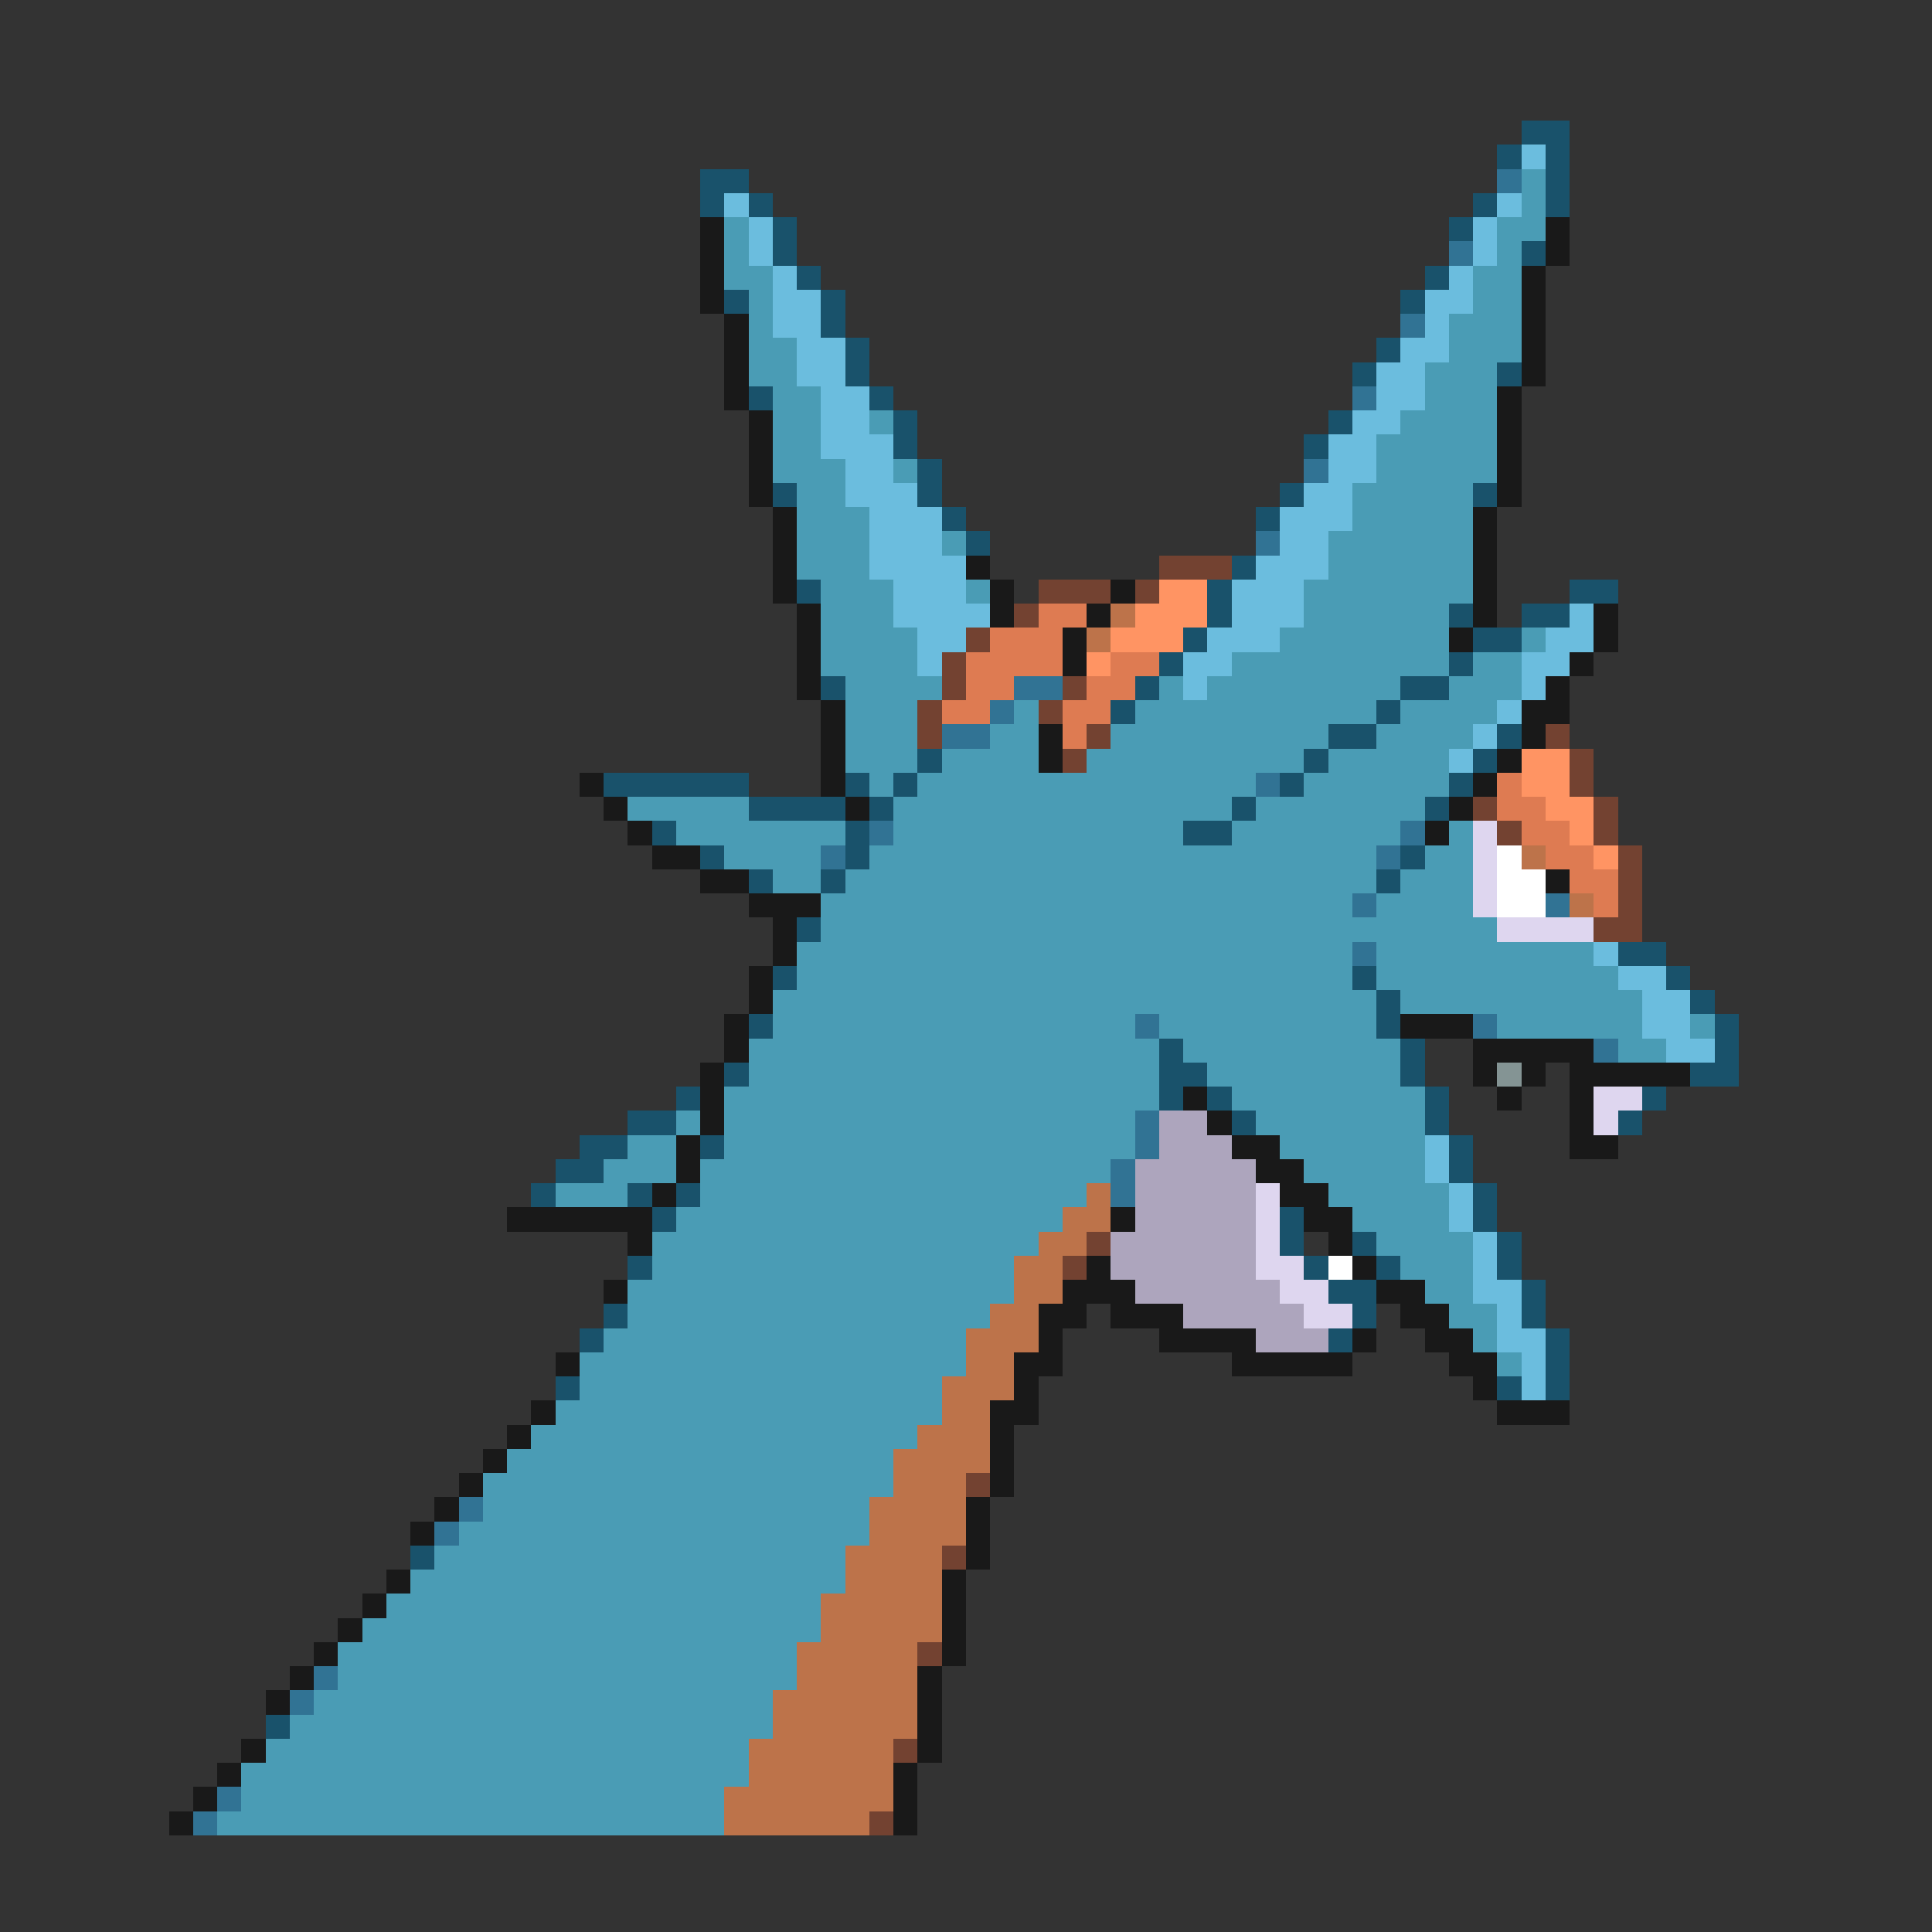 <svg xmlns="http://www.w3.org/2000/svg" viewBox="0 -0.5 80 80" shape-rendering="crispEdges">
<rect x="0" y="-0.5" width="80" height="80" fill="#333333" stroke="none"/>
<path stroke="#19526b" d="M63 5h2M62 6h1M64 6h1M29 7h2M64 7h1M29 8h1M31 8h1M61 8h1M64 8h1M32 9h1M60 9h1M32 10h1M63 10h1M33 11h1M59 11h1M30 12h1M34 12h1M58 12h1M34 13h1M35 14h1M57 14h1M35 15h1M56 15h1M62 15h1M31 16h1M36 16h1M37 17h1M55 17h1M37 18h1M54 18h1M38 19h1M32 20h1M38 20h1M53 20h1M61 20h1M39 21h1M52 21h1M40 22h1M51 23h1M33 24h1M50 24h1M65 24h2M50 25h1M60 25h1M63 25h2M49 26h1M61 26h2M48 27h1M60 27h1M34 28h1M47 28h1M58 28h2M46 29h1M57 29h1M55 30h2M62 30h1M38 31h1M54 31h1M61 31h1M25 32h6M35 32h1M37 32h1M53 32h1M60 32h1M31 33h4M36 33h1M51 33h1M59 33h1M27 34h1M35 34h1M49 34h2M29 35h1M35 35h1M58 35h1M31 36h1M34 36h1M57 36h1M33 38h1M67 39h2M32 40h1M56 40h1M69 40h1M57 41h1M70 41h1M31 42h1M57 42h1M71 42h1M48 43h1M58 43h1M71 43h1M30 44h1M48 44h2M58 44h1M70 44h2M28 45h1M48 45h1M50 45h1M59 45h1M68 45h1M26 46h2M51 46h1M59 46h1M67 46h1M24 47h2M29 47h1M60 47h1M23 48h2M60 48h1M22 49h1M26 49h1M28 49h1M61 49h1M27 50h1M53 50h1M61 50h1M53 51h1M56 51h1M62 51h1M26 52h1M54 52h1M57 52h1M62 52h1M55 53h2M63 53h1M25 54h1M56 54h1M63 54h1M24 55h1M55 55h1M64 55h1M64 56h1M23 57h1M62 57h1M64 57h1M17 64h1M11 71h1" />
<path stroke="#6bbdde" d="M63 6h1M30 8h1M62 8h1M31 9h1M61 9h1M31 10h1M61 10h1M32 11h1M60 11h1M32 12h2M59 12h2M32 13h2M59 13h1M33 14h2M58 14h2M33 15h2M57 15h2M34 16h2M57 16h2M34 17h2M56 17h2M34 18h3M55 18h2M35 19h2M55 19h2M35 20h3M54 20h2M36 21h3M53 21h3M36 22h3M53 22h2M36 23h4M52 23h3M37 24h3M51 24h3M37 25h4M51 25h3M65 25h1M38 26h2M50 26h3M64 26h2M38 27h1M49 27h2M63 27h2M49 28h1M63 28h1M62 29h1M61 30h1M60 31h1M66 39h1M67 40h2M68 41h2M68 42h2M69 43h2M59 47h1M59 48h1M60 49h1M60 50h1M61 51h1M61 52h1M61 53h2M62 54h1M62 55h2M63 56h1M63 57h1" />
<path stroke="#317394" d="M62 7h1M60 10h1M58 13h1M56 16h1M54 19h1M52 22h1M42 28h2M41 29h1M39 30h2M52 32h1M36 34h1M58 34h1M34 35h1M57 35h1M56 37h1M64 37h1M56 39h1M47 42h1M61 42h1M66 43h1M47 46h1M47 47h1M46 48h1M46 49h1M19 62h1M18 63h1M13 69h1M12 70h1M9 74h1M8 75h1" />
<path stroke="#4a9cb5" d="M63 7h1M63 8h1M30 9h1M62 9h2M30 10h1M62 10h1M30 11h2M61 11h2M31 12h1M61 12h2M31 13h1M60 13h3M31 14h2M60 14h3M31 15h2M59 15h3M32 16h2M59 16h3M32 17h2M36 17h1M58 17h4M32 18h2M57 18h5M32 19h3M37 19h1M57 19h5M33 20h2M56 20h5M33 21h3M56 21h5M33 22h3M39 22h1M55 22h6M33 23h3M55 23h6M34 24h3M40 24h1M54 24h7M34 25h3M54 25h6M34 26h4M53 26h7M63 26h1M34 27h4M51 27h9M61 27h2M35 28h4M48 28h1M50 28h8M60 28h3M35 29h3M42 29h1M47 29h10M58 29h4M35 30h3M41 30h2M46 30h9M57 30h4M35 31h3M39 31h4M45 31h9M55 31h5M36 32h1M38 32h14M54 32h6M26 33h5M37 33h14M52 33h7M28 34h7M37 34h12M51 34h7M60 34h1M30 35h4M36 35h21M59 35h2M32 36h2M35 36h22M58 36h3M34 37h22M57 37h4M34 38h28M33 39h23M57 39h9M33 40h23M57 40h10M32 41h25M58 41h10M32 42h15M48 42h9M62 42h6M70 42h1M31 43h17M49 43h9M67 43h2M31 44h17M50 44h8M30 45h18M51 45h8M28 46h1M30 46h17M52 46h7M26 47h2M30 47h17M53 47h6M25 48h3M29 48h17M54 48h5M23 49h3M29 49h16M55 49h5M28 50h16M56 50h4M27 51h16M57 51h4M27 52h15M58 52h3M26 53h16M59 53h2M26 54h15M60 54h2M25 55h15M61 55h1M24 56h16M62 56h1M24 57h15M23 58h16M22 59h16M21 60h16M20 61h17M20 62h16M19 63h17M18 64h17M17 65h18M16 66h18M15 67h19M14 68h19M14 69h19M13 70h19M12 71h20M11 72h20M10 73h21M10 74h20M9 75h21" />
<path stroke="#191919" d="M29 9h1M64 9h1M29 10h1M64 10h1M29 11h1M63 11h1M29 12h1M63 12h1M30 13h1M63 13h1M30 14h1M63 14h1M30 15h1M63 15h1M30 16h1M62 16h1M31 17h1M62 17h1M31 18h1M62 18h1M31 19h1M62 19h1M31 20h1M62 20h1M32 21h1M61 21h1M32 22h1M61 22h1M32 23h1M40 23h1M61 23h1M32 24h1M41 24h1M46 24h1M61 24h1M33 25h1M41 25h1M45 25h1M61 25h1M66 25h1M33 26h1M44 26h1M60 26h1M66 26h1M33 27h1M44 27h1M65 27h1M33 28h1M64 28h1M34 29h1M63 29h2M34 30h1M43 30h1M63 30h1M34 31h1M43 31h1M62 31h1M24 32h1M34 32h1M61 32h1M25 33h1M35 33h1M60 33h1M26 34h1M59 34h1M27 35h2M29 36h2M64 36h1M31 37h3M32 38h1M32 39h1M31 40h1M31 41h1M30 42h1M58 42h3M30 43h1M61 43h5M29 44h1M61 44h1M63 44h1M65 44h5M29 45h1M49 45h1M62 45h1M65 45h1M29 46h1M50 46h1M65 46h1M28 47h1M51 47h2M65 47h2M28 48h1M52 48h2M27 49h1M53 49h2M21 50h6M46 50h1M54 50h2M26 51h1M55 51h1M45 52h1M56 52h1M25 53h1M44 53h3M57 53h2M43 54h2M46 54h3M58 54h2M43 55h1M48 55h4M56 55h1M59 55h2M23 56h1M42 56h2M51 56h5M60 56h2M42 57h1M61 57h1M22 58h1M41 58h2M62 58h3M21 59h1M41 59h1M20 60h1M41 60h1M19 61h1M41 61h1M18 62h1M40 62h1M17 63h1M40 63h1M40 64h1M16 65h1M39 65h1M15 66h1M39 66h1M14 67h1M39 67h1M13 68h1M39 68h1M12 69h1M38 69h1M11 70h1M38 70h1M38 71h1M10 72h1M38 72h1M9 73h1M37 73h1M8 74h1M37 74h1M7 75h1M37 75h1" />
<path stroke="#734231" d="M48 23h3M43 24h3M47 24h1M42 25h1M40 26h1M39 27h1M39 28h1M44 28h1M38 29h1M43 29h1M38 30h1M45 30h1M64 30h1M44 31h1M65 31h1M65 32h1M61 33h1M66 33h1M62 34h1M66 34h1M67 35h1M67 36h1M67 37h1M66 38h2M45 51h1M44 52h1M40 61h1M39 64h1M38 68h1M37 72h1M36 75h1" />
<path stroke="#ff9463" d="M48 24h2M47 25h3M46 26h3M45 27h1M63 31h2M63 32h2M64 33h2M65 34h1M66 35h1" />
<path stroke="#de7b52" d="M43 25h2M41 26h3M40 27h4M46 27h2M40 28h2M45 28h2M39 29h2M44 29h2M44 30h1M62 32h1M62 33h2M63 34h2M64 35h2M65 36h2M66 37h1" />
<path stroke="#bd734a" d="M46 25h1M45 26h1M63 35h1M65 37h1M45 49h1M44 50h2M43 51h2M42 52h2M42 53h2M41 54h2M40 55h3M40 56h2M39 57h3M39 58h2M38 59h3M37 60h4M37 61h3M36 62h4M36 63h4M35 64h4M35 65h4M34 66h5M34 67h5M33 68h5M33 69h5M32 70h6M32 71h6M31 72h6M31 73h6M30 74h7M30 75h6" />
<path stroke="#ded6ef" d="M61 34h1M61 35h1M61 36h1M61 37h1M62 38h4M66 45h2M66 46h1M52 49h1M52 50h1M52 51h1M52 52h2M53 53h2M54 54h2" />
<path stroke="#ffffff" d="M62 35h1M62 36h2M62 37h2M55 52h1" />
<path stroke="#849494" d="M62 44h1" />
<path stroke="#ada5bd" d="M48 46h2M48 47h3M47 48h5M47 49h5M47 50h5M46 51h6M46 52h6M47 53h6M49 54h5M52 55h3" />
</svg>